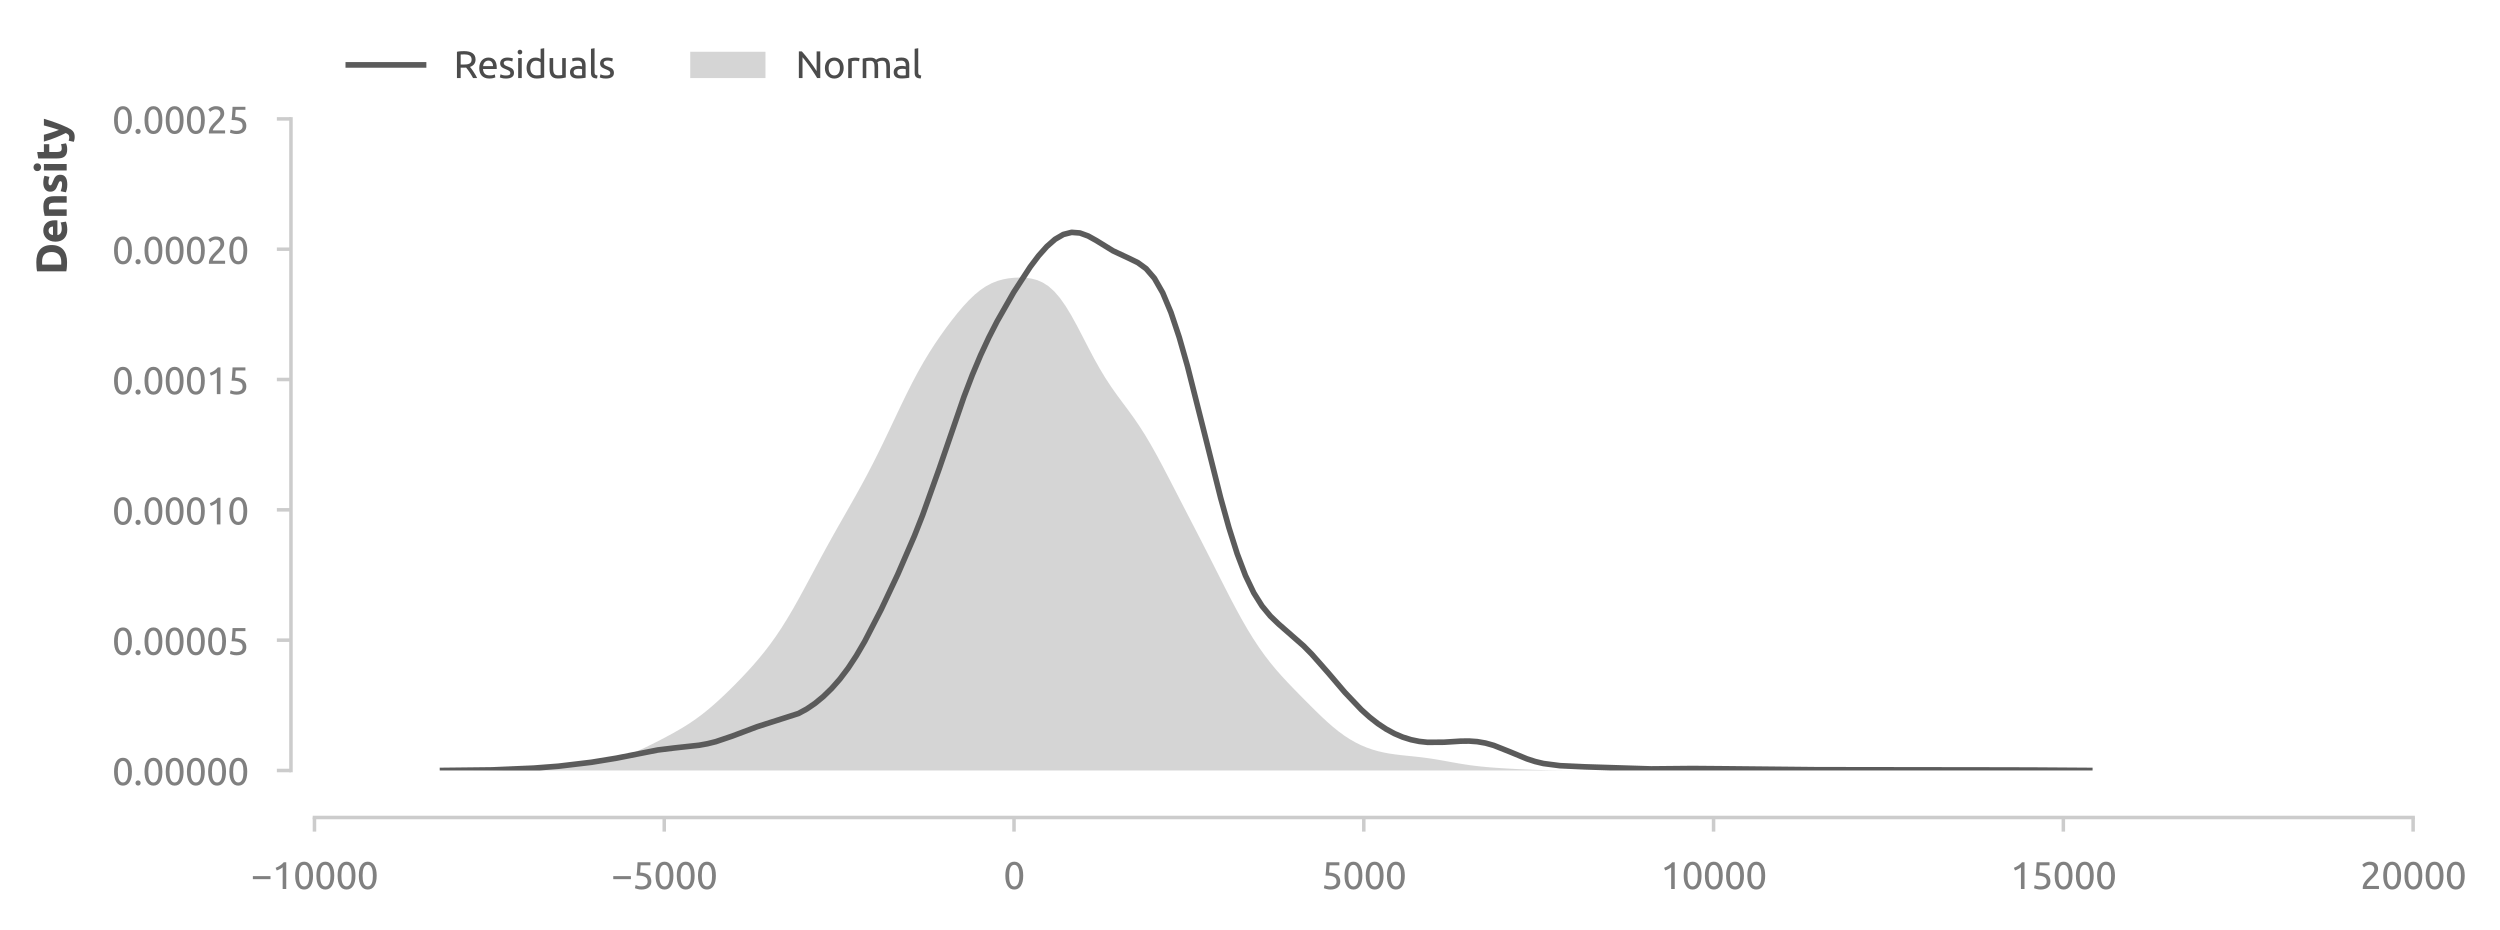 <?xml version="1.0" encoding="utf-8" standalone="no"?>
<!DOCTYPE svg PUBLIC "-//W3C//DTD SVG 1.1//EN"
  "http://www.w3.org/Graphics/SVG/1.1/DTD/svg11.dtd">
<svg xmlns:xlink="http://www.w3.org/1999/xlink" width="531.772pt" height="197.775pt" viewBox="0 0 531.772 197.775" xmlns="http://www.w3.org/2000/svg" version="1.1">
 <defs>
  <style type="text/css">*{stroke-linejoin: round; stroke-linecap: butt}</style>
 </defs>
 <g id="figure_1">
  <g id="patch_1">
   <path d="M 0 197.775 
L 531.772 197.775 
L 531.772 -0 
L 0 -0 
L 0 197.775 
z
" style="fill: none"/>
  </g>
  <g id="axes_1">
   <g id="patch_2">
    <path d="M 66.891 163.887 
L 513.291 163.887 
L 513.291 25.288 
L 66.891 25.288 
L 66.891 163.887 
z
" style="fill: none"/>
   </g>
   <g id="matplotlib.axis_1">
    <g id="xtick_1">
     <g id="line2d_1">
      <defs>
       <path id="m0af33496a2" d="M 0 0 
L 0 3 
" style="stroke: #cccccc; stroke-width: 0.75"/>
      </defs>
      <g>
       <use xlink:href="#m0af33496a2" x="66.891" y="173.887" style="fill: #cccccc; stroke: #cccccc; stroke-width: 0.75"/>
      </g>
     </g>
     <g id="text_1">
      <!-- −10000 -->
      <g style="fill: #808080" transform="translate(53.353 189.095) scale(0.08 -0.08)">
       <defs>
        <path id="Ubuntu-2212" d="M 339 2138 
L 3270 2138 
L 3270 1632 
L 339 1632 
L 339 2138 
z
" transform="scale(0.016)"/>
        <path id="Ubuntu-31" d="M 595 3520 
Q 960 3661 1305 3881 
Q 1651 4102 1939 4435 
L 2362 4435 
L 2362 0 
L 1766 0 
L 1766 3610 
Q 1690 3539 1578 3462 
Q 1466 3386 1334 3315 
Q 1203 3245 1059 3181 
Q 915 3117 781 3072 
L 595 3520 
z
" transform="scale(0.016)"/>
        <path id="Ubuntu-30" d="M 320 2221 
Q 320 3334 713 3936 
Q 1107 4538 1805 4538 
Q 2502 4538 2896 3936 
Q 3290 3334 3290 2221 
Q 3290 1107 2896 505 
Q 2502 -96 1805 -96 
Q 1107 -96 713 505 
Q 320 1107 320 2221 
z
M 2662 2221 
Q 2662 2586 2620 2912 
Q 2579 3238 2480 3481 
Q 2381 3725 2214 3869 
Q 2048 4013 1805 4013 
Q 1562 4013 1395 3869 
Q 1229 3725 1129 3481 
Q 1030 3238 988 2912 
Q 947 2586 947 2221 
Q 947 1856 988 1529 
Q 1030 1203 1129 960 
Q 1229 717 1395 573 
Q 1562 429 1805 429 
Q 2048 429 2214 573 
Q 2381 717 2480 960 
Q 2579 1203 2620 1529 
Q 2662 1856 2662 2221 
z
" transform="scale(0.016)"/>
       </defs>
       <use xlink:href="#Ubuntu-2212"/>
       <use xlink:href="#Ubuntu-31" x="56.4"/>
       <use xlink:href="#Ubuntu-30" x="112.8"/>
       <use xlink:href="#Ubuntu-30" x="169.2"/>
       <use xlink:href="#Ubuntu-30" x="225.6"/>
       <use xlink:href="#Ubuntu-30" x="282"/>
      </g>
     </g>
    </g>
    <g id="xtick_2">
     <g id="line2d_2">
      <g>
       <use xlink:href="#m0af33496a2" x="141.291" y="173.887" style="fill: #cccccc; stroke: #cccccc; stroke-width: 0.75"/>
      </g>
     </g>
     <g id="text_2">
      <!-- −5000 -->
      <g style="fill: #808080" transform="translate(130.01 189.095) scale(0.08 -0.08)">
       <defs>
        <path id="Ubuntu-35" d="M 1274 2726 
Q 2240 2688 2691 2304 
Q 3142 1920 3142 1261 
Q 3142 966 3043 716 
Q 2944 467 2742 288 
Q 2541 109 2233 6 
Q 1926 -96 1504 -96 
Q 1338 -96 1165 -70 
Q 992 -45 845 -6 
Q 698 32 582 70 
Q 467 109 416 134 
L 531 653 
Q 640 602 886 518 
Q 1133 435 1491 435 
Q 1779 435 1974 499 
Q 2170 563 2291 672 
Q 2413 781 2467 925 
Q 2522 1069 2522 1229 
Q 2522 1472 2438 1661 
Q 2355 1850 2144 1978 
Q 1933 2106 1581 2173 
Q 1229 2240 691 2240 
Q 730 2554 752 2829 
Q 774 3104 793 3366 
Q 813 3629 825 3888 
Q 838 4147 851 4435 
L 2989 4435 
L 2989 3930 
L 1370 3930 
Q 1363 3834 1350 3670 
Q 1338 3507 1325 3331 
Q 1312 3155 1299 2988 
Q 1286 2822 1274 2726 
z
" transform="scale(0.016)"/>
       </defs>
       <use xlink:href="#Ubuntu-2212"/>
       <use xlink:href="#Ubuntu-35" x="56.4"/>
       <use xlink:href="#Ubuntu-30" x="112.8"/>
       <use xlink:href="#Ubuntu-30" x="169.2"/>
       <use xlink:href="#Ubuntu-30" x="225.6"/>
      </g>
     </g>
    </g>
    <g id="xtick_3">
     <g id="line2d_3">
      <g>
       <use xlink:href="#m0af33496a2" x="215.691" y="173.887" style="fill: #cccccc; stroke: #cccccc; stroke-width: 0.75"/>
      </g>
     </g>
     <g id="text_3">
      <!-- 0 -->
      <g style="fill: #808080" transform="translate(213.435 189.095) scale(0.08 -0.08)">
       <use xlink:href="#Ubuntu-30"/>
      </g>
     </g>
    </g>
    <g id="xtick_4">
     <g id="line2d_4">
      <g>
       <use xlink:href="#m0af33496a2" x="290.091" y="173.887" style="fill: #cccccc; stroke: #cccccc; stroke-width: 0.75"/>
      </g>
     </g>
     <g id="text_4">
      <!-- 5000 -->
      <g style="fill: #808080" transform="translate(281.066 189.095) scale(0.08 -0.08)">
       <use xlink:href="#Ubuntu-35"/>
       <use xlink:href="#Ubuntu-30" x="56.4"/>
       <use xlink:href="#Ubuntu-30" x="112.8"/>
       <use xlink:href="#Ubuntu-30" x="169.2"/>
      </g>
     </g>
    </g>
    <g id="xtick_5">
     <g id="line2d_5">
      <g>
       <use xlink:href="#m0af33496a2" x="364.491" y="173.887" style="fill: #cccccc; stroke: #cccccc; stroke-width: 0.75"/>
      </g>
     </g>
     <g id="text_5">
      <!-- 10000 -->
      <g style="fill: #808080" transform="translate(353.21 189.095) scale(0.08 -0.08)">
       <use xlink:href="#Ubuntu-31"/>
       <use xlink:href="#Ubuntu-30" x="56.4"/>
       <use xlink:href="#Ubuntu-30" x="112.8"/>
       <use xlink:href="#Ubuntu-30" x="169.2"/>
       <use xlink:href="#Ubuntu-30" x="225.6"/>
      </g>
     </g>
    </g>
    <g id="xtick_6">
     <g id="line2d_6">
      <g>
       <use xlink:href="#m0af33496a2" x="438.891" y="173.887" style="fill: #cccccc; stroke: #cccccc; stroke-width: 0.75"/>
      </g>
     </g>
     <g id="text_6">
      <!-- 15000 -->
      <g style="fill: #808080" transform="translate(427.61 189.095) scale(0.08 -0.08)">
       <use xlink:href="#Ubuntu-31"/>
       <use xlink:href="#Ubuntu-35" x="56.4"/>
       <use xlink:href="#Ubuntu-30" x="112.8"/>
       <use xlink:href="#Ubuntu-30" x="169.2"/>
       <use xlink:href="#Ubuntu-30" x="225.6"/>
      </g>
     </g>
    </g>
    <g id="xtick_7">
     <g id="line2d_7">
      <g>
       <use xlink:href="#m0af33496a2" x="513.291" y="173.887" style="fill: #cccccc; stroke: #cccccc; stroke-width: 0.75"/>
      </g>
     </g>
     <g id="text_7">
      <!-- 20000 -->
      <g style="fill: #808080" transform="translate(502.01 189.095) scale(0.08 -0.08)">
       <defs>
        <path id="Ubuntu-32" d="M 2989 3302 
Q 2989 3072 2896 2857 
Q 2803 2643 2649 2435 
Q 2496 2227 2304 2025 
Q 2112 1824 1920 1632 
Q 1811 1523 1667 1376 
Q 1523 1229 1395 1069 
Q 1267 909 1180 761 
Q 1094 614 1094 506 
L 3136 506 
L 3136 0 
L 448 0 
Q 442 38 442 76 
Q 442 115 442 147 
Q 442 448 541 707 
Q 640 966 800 1196 
Q 960 1427 1158 1632 
Q 1357 1837 1549 2029 
Q 1709 2182 1853 2332 
Q 1997 2483 2109 2633 
Q 2221 2784 2288 2944 
Q 2355 3104 2355 3283 
Q 2355 3475 2294 3609 
Q 2234 3744 2131 3833 
Q 2029 3923 1891 3964 
Q 1754 4006 1600 4006 
Q 1414 4006 1260 3955 
Q 1107 3904 985 3837 
Q 864 3770 781 3696 
Q 698 3622 653 3584 
L 358 4006 
Q 416 4070 531 4163 
Q 646 4256 806 4339 
Q 966 4422 1164 4480 
Q 1363 4538 1594 4538 
Q 2291 4538 2640 4214 
Q 2989 3891 2989 3302 
z
" transform="scale(0.016)"/>
       </defs>
       <use xlink:href="#Ubuntu-32"/>
       <use xlink:href="#Ubuntu-30" x="56.4"/>
       <use xlink:href="#Ubuntu-30" x="112.8"/>
       <use xlink:href="#Ubuntu-30" x="169.2"/>
       <use xlink:href="#Ubuntu-30" x="225.6"/>
      </g>
     </g>
    </g>
   </g>
   <g id="matplotlib.axis_2">
    <g id="ytick_1">
     <g id="line2d_8">
      <defs>
       <path id="m11f78afd15" d="M 0 0 
L -3 0 
" style="stroke: #cccccc; stroke-width: 0.75"/>
      </defs>
      <g>
       <use xlink:href="#m11f78afd15" x="61.891" y="163.887" style="fill: #cccccc; stroke: #cccccc; stroke-width: 0.75"/>
      </g>
     </g>
     <g id="text_8">
      <!-- 0.00000 -->
      <g style="fill: #808080" transform="translate(23.848 166.991) scale(0.08 -0.08)">
       <defs>
        <path id="Ubuntu-2e" d="M 1216 346 
Q 1216 173 1101 45 
Q 986 -83 787 -83 
Q 589 -83 473 45 
Q 358 173 358 346 
Q 358 518 473 646 
Q 589 774 787 774 
Q 986 774 1101 646 
Q 1216 518 1216 346 
z
" transform="scale(0.016)"/>
       </defs>
       <use xlink:href="#Ubuntu-30"/>
       <use xlink:href="#Ubuntu-2e" x="56.4"/>
       <use xlink:href="#Ubuntu-30" x="81"/>
       <use xlink:href="#Ubuntu-30" x="137.4"/>
       <use xlink:href="#Ubuntu-30" x="193.8"/>
       <use xlink:href="#Ubuntu-30" x="250.2"/>
       <use xlink:href="#Ubuntu-30" x="306.6"/>
      </g>
     </g>
    </g>
    <g id="ytick_2">
     <g id="line2d_9">
      <g>
       <use xlink:href="#m11f78afd15" x="61.891" y="136.167" style="fill: #cccccc; stroke: #cccccc; stroke-width: 0.75"/>
      </g>
     </g>
     <g id="text_9">
      <!-- 0.00005 -->
      <g style="fill: #808080" transform="translate(23.848 139.271) scale(0.08 -0.08)">
       <use xlink:href="#Ubuntu-30"/>
       <use xlink:href="#Ubuntu-2e" x="56.4"/>
       <use xlink:href="#Ubuntu-30" x="81"/>
       <use xlink:href="#Ubuntu-30" x="137.4"/>
       <use xlink:href="#Ubuntu-30" x="193.8"/>
       <use xlink:href="#Ubuntu-30" x="250.2"/>
       <use xlink:href="#Ubuntu-35" x="306.6"/>
      </g>
     </g>
    </g>
    <g id="ytick_3">
     <g id="line2d_10">
      <g>
       <use xlink:href="#m11f78afd15" x="61.891" y="108.448" style="fill: #cccccc; stroke: #cccccc; stroke-width: 0.75"/>
      </g>
     </g>
     <g id="text_10">
      <!-- 0.00010 -->
      <g style="fill: #808080" transform="translate(23.848 111.551) scale(0.08 -0.08)">
       <use xlink:href="#Ubuntu-30"/>
       <use xlink:href="#Ubuntu-2e" x="56.4"/>
       <use xlink:href="#Ubuntu-30" x="81"/>
       <use xlink:href="#Ubuntu-30" x="137.4"/>
       <use xlink:href="#Ubuntu-30" x="193.8"/>
       <use xlink:href="#Ubuntu-31" x="250.2"/>
       <use xlink:href="#Ubuntu-30" x="306.6"/>
      </g>
     </g>
    </g>
    <g id="ytick_4">
     <g id="line2d_11">
      <g>
       <use xlink:href="#m11f78afd15" x="61.891" y="80.728" style="fill: #cccccc; stroke: #cccccc; stroke-width: 0.75"/>
      </g>
     </g>
     <g id="text_11">
      <!-- 0.00015 -->
      <g style="fill: #808080" transform="translate(23.848 83.831) scale(0.08 -0.08)">
       <use xlink:href="#Ubuntu-30"/>
       <use xlink:href="#Ubuntu-2e" x="56.4"/>
       <use xlink:href="#Ubuntu-30" x="81"/>
       <use xlink:href="#Ubuntu-30" x="137.4"/>
       <use xlink:href="#Ubuntu-30" x="193.8"/>
       <use xlink:href="#Ubuntu-31" x="250.2"/>
       <use xlink:href="#Ubuntu-35" x="306.6"/>
      </g>
     </g>
    </g>
    <g id="ytick_5">
     <g id="line2d_12">
      <g>
       <use xlink:href="#m11f78afd15" x="61.891" y="53.008" style="fill: #cccccc; stroke: #cccccc; stroke-width: 0.75"/>
      </g>
     </g>
     <g id="text_12">
      <!-- 0.00020 -->
      <g style="fill: #808080" transform="translate(23.848 56.111) scale(0.08 -0.08)">
       <use xlink:href="#Ubuntu-30"/>
       <use xlink:href="#Ubuntu-2e" x="56.4"/>
       <use xlink:href="#Ubuntu-30" x="81"/>
       <use xlink:href="#Ubuntu-30" x="137.4"/>
       <use xlink:href="#Ubuntu-30" x="193.8"/>
       <use xlink:href="#Ubuntu-32" x="250.2"/>
       <use xlink:href="#Ubuntu-30" x="306.6"/>
      </g>
     </g>
    </g>
    <g id="ytick_6">
     <g id="line2d_13">
      <g>
       <use xlink:href="#m11f78afd15" x="61.891" y="25.288" style="fill: #cccccc; stroke: #cccccc; stroke-width: 0.75"/>
      </g>
     </g>
     <g id="text_13">
      <!-- 0.00025 -->
      <g style="fill: #808080" transform="translate(23.848 28.391) scale(0.08 -0.08)">
       <use xlink:href="#Ubuntu-30"/>
       <use xlink:href="#Ubuntu-2e" x="56.4"/>
       <use xlink:href="#Ubuntu-30" x="81"/>
       <use xlink:href="#Ubuntu-30" x="137.4"/>
       <use xlink:href="#Ubuntu-30" x="193.8"/>
       <use xlink:href="#Ubuntu-32" x="250.2"/>
       <use xlink:href="#Ubuntu-35" x="306.6"/>
      </g>
     </g>
    </g>
    <g id="text_14">
     <!-- Density -->
     <g style="fill: #505050" transform="translate(14.183 58.455) rotate(-90) scale(0.09 -0.09)">
      <defs>
       <path id="Ubuntu-Bold-44" d="M 1510 813 
Q 1581 806 1673 803 
Q 1766 800 1894 800 
Q 2643 800 3004 1177 
Q 3366 1555 3366 2221 
Q 3366 2918 3020 3276 
Q 2675 3635 1926 3635 
Q 1824 3635 1715 3632 
Q 1606 3629 1510 3616 
L 1510 813 
z
M 4397 2221 
Q 4397 1645 4217 1216 
Q 4038 787 3708 505 
Q 3379 224 2905 83 
Q 2432 -58 1843 -58 
Q 1574 -58 1216 -35 
Q 858 -13 512 58 
L 512 4378 
Q 858 4442 1232 4464 
Q 1606 4486 1875 4486 
Q 2445 4486 2909 4358 
Q 3373 4230 3705 3955 
Q 4038 3680 4217 3251 
Q 4397 2822 4397 2221 
z
" transform="scale(0.016)"/>
       <path id="Ubuntu-Bold-65" d="M 288 1658 
Q 288 2106 425 2442 
Q 563 2778 787 3002 
Q 1011 3226 1302 3341 
Q 1594 3456 1901 3456 
Q 2618 3456 3034 3017 
Q 3450 2579 3450 1728 
Q 3450 1645 3443 1545 
Q 3437 1446 3430 1370 
L 1267 1370 
Q 1299 1075 1542 902 
Q 1786 730 2195 730 
Q 2458 730 2710 778 
Q 2963 826 3123 896 
L 3251 122 
Q 3174 83 3046 44 
Q 2918 6 2761 -22 
Q 2605 -51 2425 -70 
Q 2246 -90 2067 -90 
Q 1613 -90 1277 44 
Q 941 179 720 412 
Q 499 646 393 966 
Q 288 1286 288 1658 
z
M 2528 2022 
Q 2522 2144 2486 2259 
Q 2451 2374 2377 2464 
Q 2304 2554 2192 2611 
Q 2080 2669 1914 2669 
Q 1754 2669 1638 2614 
Q 1523 2560 1446 2470 
Q 1370 2381 1328 2262 
Q 1286 2144 1267 2022 
L 2528 2022 
z
" transform="scale(0.016)"/>
       <path id="Ubuntu-Bold-6e" d="M 448 3251 
Q 691 3322 1075 3382 
Q 1459 3443 1882 3443 
Q 2310 3443 2595 3331 
Q 2880 3219 3046 3014 
Q 3213 2810 3283 2528 
Q 3354 2246 3354 1901 
L 3354 0 
L 2400 0 
L 2400 1786 
Q 2400 2246 2278 2438 
Q 2157 2630 1824 2630 
Q 1722 2630 1606 2620 
Q 1491 2611 1402 2598 
L 1402 0 
L 448 0 
L 448 3251 
z
" transform="scale(0.016)"/>
       <path id="Ubuntu-Bold-73" d="M 1414 685 
Q 1677 685 1785 736 
Q 1894 787 1894 934 
Q 1894 1050 1753 1136 
Q 1613 1222 1325 1331 
Q 1101 1414 918 1504 
Q 736 1594 608 1718 
Q 480 1843 409 2016 
Q 339 2189 339 2432 
Q 339 2906 691 3181 
Q 1043 3456 1658 3456 
Q 1965 3456 2246 3401 
Q 2528 3347 2694 3283 
L 2528 2541 
Q 2362 2598 2166 2643 
Q 1971 2688 1728 2688 
Q 1280 2688 1280 2438 
Q 1280 2381 1299 2336 
Q 1318 2291 1376 2249 
Q 1434 2208 1533 2160 
Q 1632 2112 1786 2054 
Q 2099 1939 2304 1827 
Q 2509 1715 2627 1584 
Q 2746 1453 2794 1293 
Q 2842 1133 2842 922 
Q 2842 422 2467 166 
Q 2093 -90 1408 -90 
Q 960 -90 662 -13 
Q 365 64 250 115 
L 410 890 
Q 653 794 909 739 
Q 1165 685 1414 685 
z
" transform="scale(0.016)"/>
       <path id="Ubuntu-Bold-69" d="M 1402 0 
L 448 0 
L 448 3366 
L 1402 3366 
L 1402 0 
z
M 1491 4339 
Q 1491 4077 1321 3926 
Q 1152 3776 922 3776 
Q 691 3776 521 3926 
Q 352 4077 352 4339 
Q 352 4602 521 4752 
Q 691 4902 922 4902 
Q 1152 4902 1321 4752 
Q 1491 4602 1491 4339 
z
" transform="scale(0.016)"/>
       <path id="Ubuntu-Bold-74" d="M 416 4205 
L 1370 4358 
L 1370 3366 
L 2515 3366 
L 2515 2573 
L 1370 2573 
L 1370 1389 
Q 1370 1088 1475 909 
Q 1581 730 1901 730 
Q 2054 730 2217 758 
Q 2381 787 2515 838 
L 2650 96 
Q 2477 26 2265 -25 
Q 2054 -77 1747 -77 
Q 1357 -77 1101 28 
Q 845 134 691 323 
Q 538 512 477 781 
Q 416 1050 416 1376 
L 416 4205 
z
" transform="scale(0.016)"/>
       <path id="Ubuntu-Bold-79" d="M 3437 3366 
Q 3149 2394 2835 1542 
Q 2522 691 2150 -109 
Q 2016 -397 1881 -598 
Q 1747 -800 1587 -931 
Q 1427 -1062 1225 -1123 
Q 1024 -1184 755 -1184 
Q 531 -1184 342 -1142 
Q 154 -1101 32 -1050 
L 198 -288 
Q 346 -339 461 -358 
Q 576 -378 704 -378 
Q 960 -378 1097 -240 
Q 1235 -102 1331 141 
Q 1005 781 678 1577 
Q 352 2374 64 3366 
L 1075 3366 
Q 1139 3117 1225 2825 
Q 1312 2534 1408 2236 
Q 1504 1939 1603 1657 
Q 1702 1376 1792 1146 
Q 1875 1376 1964 1657 
Q 2054 1939 2140 2236 
Q 2227 2534 2307 2825 
Q 2387 3117 2451 3366 
L 3437 3366 
z
" transform="scale(0.016)"/>
      </defs>
      <use xlink:href="#Ubuntu-Bold-44"/>
      <use xlink:href="#Ubuntu-Bold-65" x="73.7"/>
      <use xlink:href="#Ubuntu-Bold-6e" x="132.1"/>
      <use xlink:href="#Ubuntu-Bold-73" x="191"/>
      <use xlink:href="#Ubuntu-Bold-69" x="239.5"/>
      <use xlink:href="#Ubuntu-Bold-74" x="268.4"/>
      <use xlink:href="#Ubuntu-Bold-79" x="313.8"/>
     </g>
    </g>
   </g>
   <g id="PolyCollection_1">
    <defs>
     <path id="m734be7f61f" d="M 97.269 -33.889 
L 97.269 -33.888 
L 98.478 -33.888 
L 99.687 -33.888 
L 100.897 -33.888 
L 102.106 -33.888 
L 103.315 -33.888 
L 104.524 -33.888 
L 105.734 -33.888 
L 106.943 -33.888 
L 108.152 -33.888 
L 109.361 -33.888 
L 110.57 -33.888 
L 111.78 -33.888 
L 112.989 -33.888 
L 114.198 -33.888 
L 115.407 -33.888 
L 116.617 -33.888 
L 117.826 -33.888 
L 119.035 -33.888 
L 120.244 -33.888 
L 121.454 -33.888 
L 122.663 -33.888 
L 123.872 -33.888 
L 125.081 -33.888 
L 126.29 -33.888 
L 127.5 -33.888 
L 128.709 -33.888 
L 129.918 -33.888 
L 131.127 -33.888 
L 132.337 -33.888 
L 133.546 -33.888 
L 134.755 -33.888 
L 135.964 -33.888 
L 137.174 -33.888 
L 138.383 -33.888 
L 139.592 -33.888 
L 140.801 -33.888 
L 142.011 -33.888 
L 143.22 -33.888 
L 144.429 -33.888 
L 145.638 -33.888 
L 146.847 -33.888 
L 148.057 -33.888 
L 149.266 -33.888 
L 150.475 -33.888 
L 151.684 -33.888 
L 152.894 -33.888 
L 154.103 -33.888 
L 155.312 -33.888 
L 156.521 -33.888 
L 157.731 -33.888 
L 158.94 -33.888 
L 160.149 -33.888 
L 161.358 -33.888 
L 162.567 -33.888 
L 163.777 -33.888 
L 164.986 -33.888 
L 166.195 -33.888 
L 167.404 -33.888 
L 168.614 -33.888 
L 169.823 -33.888 
L 171.032 -33.888 
L 172.241 -33.888 
L 173.451 -33.888 
L 174.66 -33.888 
L 175.869 -33.888 
L 177.078 -33.888 
L 178.287 -33.888 
L 179.497 -33.888 
L 180.706 -33.888 
L 181.915 -33.888 
L 183.124 -33.888 
L 184.334 -33.888 
L 185.543 -33.888 
L 186.752 -33.888 
L 187.961 -33.888 
L 189.171 -33.888 
L 190.38 -33.888 
L 191.589 -33.888 
L 192.798 -33.888 
L 194.007 -33.888 
L 195.217 -33.888 
L 196.426 -33.888 
L 197.635 -33.888 
L 198.844 -33.888 
L 200.054 -33.888 
L 201.263 -33.888 
L 202.472 -33.888 
L 203.681 -33.888 
L 204.891 -33.888 
L 206.1 -33.888 
L 207.309 -33.888 
L 208.518 -33.888 
L 209.727 -33.888 
L 210.937 -33.888 
L 212.146 -33.888 
L 213.355 -33.888 
L 214.564 -33.888 
L 215.774 -33.888 
L 216.983 -33.888 
L 218.192 -33.888 
L 219.401 -33.888 
L 220.611 -33.888 
L 221.82 -33.888 
L 223.029 -33.888 
L 224.238 -33.888 
L 225.447 -33.888 
L 226.657 -33.888 
L 227.866 -33.888 
L 229.075 -33.888 
L 230.284 -33.888 
L 231.494 -33.888 
L 232.703 -33.888 
L 233.912 -33.888 
L 235.121 -33.888 
L 236.331 -33.888 
L 237.54 -33.888 
L 238.749 -33.888 
L 239.958 -33.888 
L 241.167 -33.888 
L 242.377 -33.888 
L 243.586 -33.888 
L 244.795 -33.888 
L 246.004 -33.888 
L 247.214 -33.888 
L 248.423 -33.888 
L 249.632 -33.888 
L 250.841 -33.888 
L 252.051 -33.888 
L 253.26 -33.888 
L 254.469 -33.888 
L 255.678 -33.888 
L 256.888 -33.888 
L 258.097 -33.888 
L 259.306 -33.888 
L 260.515 -33.888 
L 261.724 -33.888 
L 262.934 -33.888 
L 264.143 -33.888 
L 265.352 -33.888 
L 266.561 -33.888 
L 267.771 -33.888 
L 268.98 -33.888 
L 270.189 -33.888 
L 271.398 -33.888 
L 272.608 -33.888 
L 273.817 -33.888 
L 275.026 -33.888 
L 276.235 -33.888 
L 277.444 -33.888 
L 278.654 -33.888 
L 279.863 -33.888 
L 281.072 -33.888 
L 282.281 -33.888 
L 283.491 -33.888 
L 284.7 -33.888 
L 285.909 -33.888 
L 287.118 -33.888 
L 288.328 -33.888 
L 289.537 -33.888 
L 290.746 -33.888 
L 291.955 -33.888 
L 293.164 -33.888 
L 294.374 -33.888 
L 295.583 -33.888 
L 296.792 -33.888 
L 298.001 -33.888 
L 299.211 -33.888 
L 300.42 -33.888 
L 301.629 -33.888 
L 302.838 -33.888 
L 304.048 -33.888 
L 305.257 -33.888 
L 306.466 -33.888 
L 307.675 -33.888 
L 308.884 -33.888 
L 310.094 -33.888 
L 311.303 -33.888 
L 312.512 -33.888 
L 313.721 -33.888 
L 314.931 -33.888 
L 316.14 -33.888 
L 317.349 -33.888 
L 318.558 -33.888 
L 319.768 -33.888 
L 320.977 -33.888 
L 322.186 -33.888 
L 323.395 -33.888 
L 324.604 -33.888 
L 325.814 -33.888 
L 327.023 -33.888 
L 328.232 -33.888 
L 329.441 -33.888 
L 330.651 -33.888 
L 331.86 -33.888 
L 333.069 -33.888 
L 334.278 -33.888 
L 335.488 -33.888 
L 336.697 -33.888 
L 337.906 -33.888 
L 337.906 -33.889 
L 337.906 -33.889 
L 336.697 -33.891 
L 335.488 -33.893 
L 334.278 -33.898 
L 333.069 -33.905 
L 331.86 -33.915 
L 330.651 -33.93 
L 329.441 -33.95 
L 328.232 -33.977 
L 327.023 -34.011 
L 325.814 -34.053 
L 324.604 -34.101 
L 323.395 -34.157 
L 322.186 -34.218 
L 320.977 -34.284 
L 319.768 -34.356 
L 318.558 -34.435 
L 317.349 -34.523 
L 316.14 -34.623 
L 314.931 -34.741 
L 313.721 -34.878 
L 312.512 -35.038 
L 311.303 -35.22 
L 310.094 -35.421 
L 308.884 -35.636 
L 307.675 -35.857 
L 306.466 -36.074 
L 305.257 -36.279 
L 304.048 -36.466 
L 302.838 -36.631 
L 301.629 -36.776 
L 300.42 -36.905 
L 299.211 -37.028 
L 298.001 -37.156 
L 296.792 -37.302 
L 295.583 -37.48 
L 294.374 -37.703 
L 293.164 -37.982 
L 291.955 -38.327 
L 290.746 -38.748 
L 289.537 -39.253 
L 288.328 -39.848 
L 287.118 -40.539 
L 285.909 -41.329 
L 284.7 -42.217 
L 283.491 -43.197 
L 282.281 -44.257 
L 281.072 -45.382 
L 279.863 -46.553 
L 278.654 -47.753 
L 277.444 -48.968 
L 276.235 -50.194 
L 275.026 -51.433 
L 273.817 -52.697 
L 272.608 -54.004 
L 271.398 -55.377 
L 270.189 -56.841 
L 268.98 -58.415 
L 267.771 -60.116 
L 266.561 -61.952 
L 265.352 -63.922 
L 264.143 -66.019 
L 262.934 -68.226 
L 261.724 -70.52 
L 260.515 -72.874 
L 259.306 -75.261 
L 258.097 -77.656 
L 256.888 -80.043 
L 255.678 -82.412 
L 254.469 -84.762 
L 253.26 -87.1 
L 252.051 -89.435 
L 250.841 -91.776 
L 249.632 -94.123 
L 248.423 -96.463 
L 247.214 -98.776 
L 246.004 -101.029 
L 244.795 -103.187 
L 243.586 -105.223 
L 242.377 -107.122 
L 241.167 -108.892 
L 239.958 -110.562 
L 238.749 -112.184 
L 237.54 -113.82 
L 236.331 -115.535 
L 235.121 -117.38 
L 233.912 -119.386 
L 232.703 -121.55 
L 231.494 -123.839 
L 230.284 -126.185 
L 229.075 -128.505 
L 227.866 -130.703 
L 226.657 -132.693 
L 225.447 -134.408 
L 224.238 -135.808 
L 223.029 -136.888 
L 221.82 -137.669 
L 220.611 -138.195 
L 219.401 -138.517 
L 218.192 -138.685 
L 216.983 -138.739 
L 215.774 -138.7 
L 214.564 -138.575 
L 213.355 -138.353 
L 212.146 -138.014 
L 210.937 -137.533 
L 209.727 -136.89 
L 208.518 -136.072 
L 207.309 -135.078 
L 206.1 -133.92 
L 204.891 -132.617 
L 203.681 -131.194 
L 202.472 -129.673 
L 201.263 -128.069 
L 200.054 -126.383 
L 198.844 -124.608 
L 197.635 -122.727 
L 196.426 -120.722 
L 195.217 -118.582 
L 194.007 -116.305 
L 192.798 -113.907 
L 191.589 -111.417 
L 190.38 -108.873 
L 189.171 -106.317 
L 187.961 -103.789 
L 186.752 -101.317 
L 185.543 -98.92 
L 184.334 -96.604 
L 183.124 -94.362 
L 181.915 -92.181 
L 180.706 -90.041 
L 179.497 -87.92 
L 178.287 -85.795 
L 177.078 -83.65 
L 175.869 -81.47 
L 174.66 -79.253 
L 173.451 -77.005 
L 172.241 -74.743 
L 171.032 -72.491 
L 169.823 -70.279 
L 168.614 -68.138 
L 167.404 -66.093 
L 166.195 -64.163 
L 164.986 -62.356 
L 163.777 -60.671 
L 162.567 -59.097 
L 161.358 -57.62 
L 160.149 -56.221 
L 158.94 -54.885 
L 157.731 -53.598 
L 156.521 -52.351 
L 155.312 -51.141 
L 154.103 -49.968 
L 152.894 -48.838 
L 151.684 -47.757 
L 150.475 -46.732 
L 149.266 -45.769 
L 148.057 -44.873 
L 146.847 -44.04 
L 145.638 -43.267 
L 144.429 -42.543 
L 143.22 -41.858 
L 142.011 -41.2 
L 140.801 -40.561 
L 139.592 -39.937 
L 138.383 -39.33 
L 137.174 -38.744 
L 135.964 -38.188 
L 134.755 -37.669 
L 133.546 -37.194 
L 132.337 -36.767 
L 131.127 -36.389 
L 129.918 -36.059 
L 128.709 -35.772 
L 127.5 -35.525 
L 126.29 -35.314 
L 125.081 -35.136 
L 123.872 -34.987 
L 122.663 -34.862 
L 121.454 -34.757 
L 120.244 -34.667 
L 119.035 -34.588 
L 117.826 -34.515 
L 116.617 -34.445 
L 115.407 -34.377 
L 114.198 -34.309 
L 112.989 -34.243 
L 111.78 -34.179 
L 110.57 -34.12 
L 109.361 -34.067 
L 108.152 -34.022 
L 106.943 -33.985 
L 105.734 -33.955 
L 104.524 -33.933 
L 103.315 -33.917 
L 102.106 -33.906 
L 100.897 -33.898 
L 99.687 -33.894 
L 98.478 -33.891 
L 97.269 -33.889 
z
" style="stroke: #5b5b5b; stroke-width: 0.01"/>
    </defs>
    <g clip-path="url(#p5061519af2)">
     <use xlink:href="#m734be7f61f" x="0" y="197.775" style="fill: #5b5b5b; fill-opacity: 0.25; stroke: #5b5b5b; stroke-width: 0.01"/>
    </g>
   </g>
   <g id="line2d_14">
    <path d="M 94.134 163.885 
L 104.699 163.767 
L 113.502 163.388 
L 118.784 162.981 
L 125.827 162.14 
L 131.109 161.272 
L 139.912 159.529 
L 143.433 159.096 
L 148.716 158.518 
L 150.476 158.197 
L 152.237 157.764 
L 155.758 156.572 
L 161.04 154.584 
L 169.844 151.765 
L 171.604 150.81 
L 173.365 149.611 
L 175.126 148.161 
L 176.886 146.449 
L 178.647 144.448 
L 180.408 142.123 
L 182.168 139.448 
L 183.929 136.433 
L 187.45 129.612 
L 190.972 122.149 
L 194.493 114.019 
L 196.254 109.548 
L 199.775 99.705 
L 205.057 84.36 
L 206.818 79.748 
L 208.579 75.559 
L 210.339 71.782 
L 212.1 68.344 
L 215.621 62.17 
L 219.143 56.752 
L 220.903 54.42 
L 222.664 52.439 
L 224.425 50.895 
L 226.185 49.87 
L 227.946 49.424 
L 229.707 49.559 
L 231.467 50.2 
L 233.228 51.185 
L 236.749 53.354 
L 240.271 55.003 
L 242.031 55.866 
L 243.792 57.15 
L 245.553 59.197 
L 247.313 62.266 
L 249.074 66.467 
L 250.835 71.747 
L 252.596 77.921 
L 256.117 91.853 
L 259.638 105.89 
L 261.399 112.226 
L 263.16 117.784 
L 264.92 122.418 
L 266.681 126.094 
L 268.442 128.901 
L 270.202 131.032 
L 271.963 132.729 
L 277.245 137.348 
L 279.006 139.132 
L 282.527 143.126 
L 286.048 147.255 
L 289.57 150.961 
L 291.33 152.545 
L 293.091 153.922 
L 294.852 155.088 
L 296.612 156.043 
L 298.373 156.793 
L 300.134 157.344 
L 301.895 157.707 
L 303.655 157.898 
L 307.177 157.874 
L 310.698 157.651 
L 312.459 157.63 
L 314.219 157.754 
L 315.98 158.059 
L 317.741 158.553 
L 321.262 159.953 
L 324.783 161.412 
L 326.544 161.984 
L 328.305 162.408 
L 331.826 162.867 
L 337.108 163.113 
L 351.194 163.559 
L 359.997 163.474 
L 367.04 163.534 
L 386.407 163.732 
L 423.381 163.783 
L 432.185 163.803 
L 444.509 163.886 
L 444.509 163.886 
" clip-path="url(#p5061519af2)" style="fill: none; stroke: #5b5b5b; stroke-width: 1.2; stroke-linecap: square"/>
   </g>
   <g id="patch_3">
    <path d="M 61.891 163.887 
L 61.891 25.288 
" style="fill: none; stroke: #cccccc; stroke-width: 0.75; stroke-linejoin: miter; stroke-linecap: square"/>
   </g>
   <g id="patch_4">
    <path d="M 66.891 173.887 
L 513.291 173.887 
" style="fill: none; stroke: #cccccc; stroke-width: 0.75; stroke-linejoin: miter; stroke-linecap: square"/>
   </g>
   <g id="legend_1">
    <g id="line2d_15">
     <path d="M 74.091 13.807 
L 82.091 13.807 
L 90.091 13.807 
" style="fill: none; stroke: #5b5b5b; stroke-width: 1.2; stroke-linecap: square"/>
    </g>
    <g id="text_15">
     <!-- Residuals -->
     <g style="fill: #4b4b4b" transform="translate(96.491 16.608) scale(0.08 -0.08)">
      <defs>
       <path id="Ubuntu-52" d="M 2720 1856 
Q 2822 1728 2979 1520 
Q 3136 1312 3302 1059 
Q 3469 806 3632 531 
Q 3795 256 3910 0 
L 3232 0 
Q 3104 243 2953 492 
Q 2803 742 2649 969 
Q 2496 1197 2345 1395 
Q 2195 1594 2074 1741 
Q 1990 1734 1904 1734 
Q 1818 1734 1728 1734 
L 1171 1734 
L 1171 0 
L 550 0 
L 550 4371 
Q 813 4435 1136 4457 
Q 1459 4480 1728 4480 
Q 2662 4480 3152 4128 
Q 3642 3776 3642 3078 
Q 3642 2637 3408 2323 
Q 3174 2010 2720 1856 
z
M 1779 3936 
Q 1382 3936 1171 3917 
L 1171 2246 
L 1613 2246 
Q 1933 2246 2189 2278 
Q 2445 2310 2621 2400 
Q 2797 2490 2893 2653 
Q 2989 2816 2989 3085 
Q 2989 3334 2893 3500 
Q 2797 3667 2633 3763 
Q 2470 3859 2249 3897 
Q 2029 3936 1779 3936 
z
" transform="scale(0.016)"/>
       <path id="Ubuntu-65" d="M 326 1658 
Q 326 2099 454 2428 
Q 582 2758 793 2976 
Q 1005 3194 1280 3302 
Q 1555 3411 1843 3411 
Q 2515 3411 2873 2992 
Q 3232 2573 3232 1715 
Q 3232 1677 3232 1616 
Q 3232 1555 3226 1504 
L 947 1504 
Q 986 986 1248 717 
Q 1510 448 2067 448 
Q 2381 448 2595 502 
Q 2810 557 2918 608 
L 3002 109 
Q 2893 51 2621 -13 
Q 2349 -77 2003 -77 
Q 1568 -77 1251 54 
Q 934 186 729 416 
Q 525 646 425 963 
Q 326 1280 326 1658 
z
M 2611 1984 
Q 2618 2387 2410 2646 
Q 2202 2906 1837 2906 
Q 1632 2906 1475 2826 
Q 1318 2746 1209 2618 
Q 1101 2490 1040 2323 
Q 979 2157 960 1984 
L 2611 1984 
z
" transform="scale(0.016)"/>
       <path id="Ubuntu-73" d="M 1286 429 
Q 1651 429 1827 525 
Q 2003 621 2003 832 
Q 2003 1050 1830 1178 
Q 1658 1306 1261 1466 
Q 1069 1542 893 1622 
Q 717 1702 589 1811 
Q 461 1920 384 2073 
Q 307 2227 307 2451 
Q 307 2893 633 3152 
Q 960 3411 1523 3411 
Q 1664 3411 1805 3395 
Q 1946 3379 2067 3356 
Q 2189 3334 2281 3308 
Q 2374 3283 2426 3264 
L 2317 2752 
Q 2221 2803 2016 2857 
Q 1811 2912 1523 2912 
Q 1274 2912 1088 2813 
Q 902 2714 902 2502 
Q 902 2394 944 2310 
Q 986 2227 1072 2160 
Q 1158 2093 1286 2035 
Q 1414 1978 1594 1914 
Q 1830 1824 2016 1737 
Q 2202 1651 2333 1536 
Q 2464 1421 2534 1257 
Q 2605 1094 2605 858 
Q 2605 397 2262 160 
Q 1920 -77 1286 -77 
Q 845 -77 595 -3 
Q 346 70 256 109 
L 365 621 
Q 467 582 691 505 
Q 915 429 1286 429 
z
" transform="scale(0.016)"/>
       <path id="Ubuntu-69" d="M 1107 0 
L 512 0 
L 512 3328 
L 1107 3328 
L 1107 0 
z
M 806 3930 
Q 646 3930 534 4035 
Q 422 4141 422 4320 
Q 422 4499 534 4604 
Q 646 4710 806 4710 
Q 966 4710 1078 4604 
Q 1190 4499 1190 4320 
Q 1190 4141 1078 4035 
Q 966 3930 806 3930 
z
" transform="scale(0.016)"/>
       <path id="Ubuntu-64" d="M 2662 2624 
Q 2554 2714 2349 2797 
Q 2144 2880 1901 2880 
Q 1645 2880 1462 2787 
Q 1280 2694 1165 2531 
Q 1050 2368 998 2144 
Q 947 1920 947 1664 
Q 947 1082 1235 765 
Q 1523 448 2003 448 
Q 2246 448 2409 470 
Q 2573 493 2662 518 
L 2662 2624 
z
M 2662 4864 
L 3258 4966 
L 3258 96 
Q 3053 38 2733 -19 
Q 2413 -77 1997 -77 
Q 1613 -77 1305 44 
Q 998 166 780 390 
Q 563 614 444 937 
Q 326 1261 326 1664 
Q 326 2048 425 2368 
Q 525 2688 717 2918 
Q 909 3149 1187 3277 
Q 1466 3405 1824 3405 
Q 2112 3405 2333 3328 
Q 2554 3251 2662 3181 
L 2662 4864 
z
" transform="scale(0.016)"/>
       <path id="Ubuntu-75" d="M 3162 96 
Q 2957 45 2621 -12 
Q 2285 -70 1843 -70 
Q 1459 -70 1196 42 
Q 934 154 774 358 
Q 614 563 544 841 
Q 474 1120 474 1459 
L 474 3328 
L 1069 3328 
L 1069 1587 
Q 1069 979 1261 716 
Q 1453 454 1907 454 
Q 2003 454 2105 460 
Q 2208 467 2297 476 
Q 2387 486 2460 496 
Q 2534 506 2566 518 
L 2566 3328 
L 3162 3328 
L 3162 96 
z
" transform="scale(0.016)"/>
       <path id="Ubuntu-61" d="M 1638 429 
Q 1850 429 2013 438 
Q 2176 448 2285 474 
L 2285 1466 
Q 2221 1498 2077 1520 
Q 1933 1542 1728 1542 
Q 1594 1542 1443 1523 
Q 1293 1504 1168 1443 
Q 1043 1382 960 1276 
Q 877 1171 877 998 
Q 877 678 1081 553 
Q 1286 429 1638 429 
z
M 1587 3411 
Q 1946 3411 2192 3318 
Q 2438 3226 2588 3056 
Q 2739 2886 2803 2652 
Q 2867 2419 2867 2138 
L 2867 58 
Q 2790 45 2652 22 
Q 2515 0 2342 -19 
Q 2170 -38 1968 -54 
Q 1766 -70 1568 -70 
Q 1286 -70 1049 -12 
Q 813 45 640 169 
Q 467 294 371 499 
Q 275 704 275 992 
Q 275 1267 387 1465 
Q 499 1664 691 1785 
Q 883 1907 1139 1964 
Q 1395 2022 1677 2022 
Q 1766 2022 1862 2012 
Q 1958 2003 2044 1987 
Q 2131 1971 2195 1958 
Q 2259 1946 2285 1939 
L 2285 2106 
Q 2285 2253 2253 2397 
Q 2221 2541 2137 2653 
Q 2054 2765 1910 2832 
Q 1766 2899 1536 2899 
Q 1242 2899 1021 2857 
Q 800 2816 691 2771 
L 621 3264 
Q 736 3315 1005 3363 
Q 1274 3411 1587 3411 
z
" transform="scale(0.016)"/>
       <path id="Ubuntu-6c" d="M 1510 -64 
Q 960 -51 729 173 
Q 499 397 499 870 
L 499 4864 
L 1094 4966 
L 1094 966 
Q 1094 819 1120 723 
Q 1146 627 1203 569 
Q 1261 512 1357 483 
Q 1453 454 1594 435 
L 1510 -64 
z
" transform="scale(0.016)"/>
      </defs>
      <use xlink:href="#Ubuntu-52"/>
      <use xlink:href="#Ubuntu-65" x="62.9"/>
      <use xlink:href="#Ubuntu-73" x="118.8"/>
      <use xlink:href="#Ubuntu-69" x="163.4"/>
      <use xlink:href="#Ubuntu-64" x="188.7"/>
      <use xlink:href="#Ubuntu-75" x="247.6"/>
      <use xlink:href="#Ubuntu-61" x="305"/>
      <use xlink:href="#Ubuntu-6c" x="357.2"/>
      <use xlink:href="#Ubuntu-73" x="384.5"/>
     </g>
    </g>
    <g id="patch_5">
     <path d="M 146.82 16.608 
L 162.82 16.608 
L 162.82 11.008 
L 146.82 11.008 
z
" style="fill: #5b5b5b; fill-opacity: 0.25; stroke: #5b5b5b; stroke-width: 0.01; stroke-linejoin: miter"/>
    </g>
    <g id="text_16">
     <!-- Normal -->
     <g style="fill: #4b4b4b" transform="translate(169.22 16.608) scale(0.08 -0.08)">
      <defs>
       <path id="Ubuntu-4e" d="M 3590 0 
Q 3450 237 3267 531 
Q 3085 826 2873 1142 
Q 2662 1459 2435 1785 
Q 2208 2112 1984 2416 
Q 1760 2720 1549 2989 
Q 1338 3258 1158 3462 
L 1158 0 
L 550 0 
L 550 4435 
L 1043 4435 
Q 1344 4115 1686 3689 
Q 2029 3264 2365 2813 
Q 2701 2362 2998 1926 
Q 3296 1491 3501 1152 
L 3501 4435 
L 4109 4435 
L 4109 0 
L 3590 0 
z
" transform="scale(0.016)"/>
       <path id="Ubuntu-6f" d="M 3450 1664 
Q 3450 1267 3334 947 
Q 3219 627 3011 396 
Q 2803 166 2515 41 
Q 2227 -83 1888 -83 
Q 1549 -83 1261 41 
Q 973 166 765 396 
Q 557 627 441 947 
Q 326 1267 326 1664 
Q 326 2054 441 2377 
Q 557 2701 765 2931 
Q 973 3162 1261 3286 
Q 1549 3411 1888 3411 
Q 2227 3411 2515 3286 
Q 2803 3162 3011 2931 
Q 3219 2701 3334 2377 
Q 3450 2054 3450 1664 
z
M 2829 1664 
Q 2829 2227 2576 2556 
Q 2323 2886 1888 2886 
Q 1453 2886 1200 2556 
Q 947 2227 947 1664 
Q 947 1101 1200 771 
Q 1453 442 1888 442 
Q 2323 442 2576 771 
Q 2829 1101 2829 1664 
z
" transform="scale(0.016)"/>
       <path id="Ubuntu-72" d="M 1741 3398 
Q 1818 3398 1917 3388 
Q 2016 3379 2112 3363 
Q 2208 3347 2288 3331 
Q 2368 3315 2406 3302 
L 2304 2784 
Q 2234 2810 2070 2845 
Q 1907 2880 1651 2880 
Q 1485 2880 1321 2845 
Q 1158 2810 1107 2797 
L 1107 0 
L 512 0 
L 512 3187 
Q 723 3264 1036 3331 
Q 1350 3398 1741 3398 
z
" transform="scale(0.016)"/>
       <path id="Ubuntu-6d" d="M 512 3232 
Q 717 3283 1053 3340 
Q 1389 3398 1830 3398 
Q 2150 3398 2368 3312 
Q 2586 3226 2733 3059 
Q 2778 3091 2874 3148 
Q 2970 3206 3110 3260 
Q 3251 3315 3424 3356 
Q 3597 3398 3795 3398 
Q 4179 3398 4422 3286 
Q 4666 3174 4803 2969 
Q 4941 2765 4989 2483 
Q 5037 2202 5037 1869 
L 5037 0 
L 4442 0 
L 4442 1741 
Q 4442 2035 4413 2246 
Q 4384 2458 4304 2598 
Q 4224 2739 4086 2806 
Q 3949 2874 3731 2874 
Q 3430 2874 3235 2794 
Q 3040 2714 2970 2650 
Q 3021 2483 3046 2284 
Q 3072 2086 3072 1869 
L 3072 0 
L 2477 0 
L 2477 1741 
Q 2477 2035 2445 2246 
Q 2413 2458 2333 2598 
Q 2253 2739 2115 2806 
Q 1978 2874 1766 2874 
Q 1677 2874 1574 2867 
Q 1472 2861 1379 2851 
Q 1286 2842 1209 2829 
Q 1133 2816 1107 2810 
L 1107 0 
L 512 0 
L 512 3232 
z
" transform="scale(0.016)"/>
      </defs>
      <use xlink:href="#Ubuntu-4e"/>
      <use xlink:href="#Ubuntu-6f" x="72.8"/>
      <use xlink:href="#Ubuntu-72" x="131.8"/>
      <use xlink:href="#Ubuntu-6d" x="170.4"/>
      <use xlink:href="#Ubuntu-61" x="256.5"/>
      <use xlink:href="#Ubuntu-6c" x="308.7"/>
     </g>
    </g>
   </g>
  </g>
 </g>
 <defs>
  <clipPath id="p5061519af2">
   <rect x="66.891" y="25.288" width="446.4" height="138.6"/>
  </clipPath>
 </defs>
</svg>
